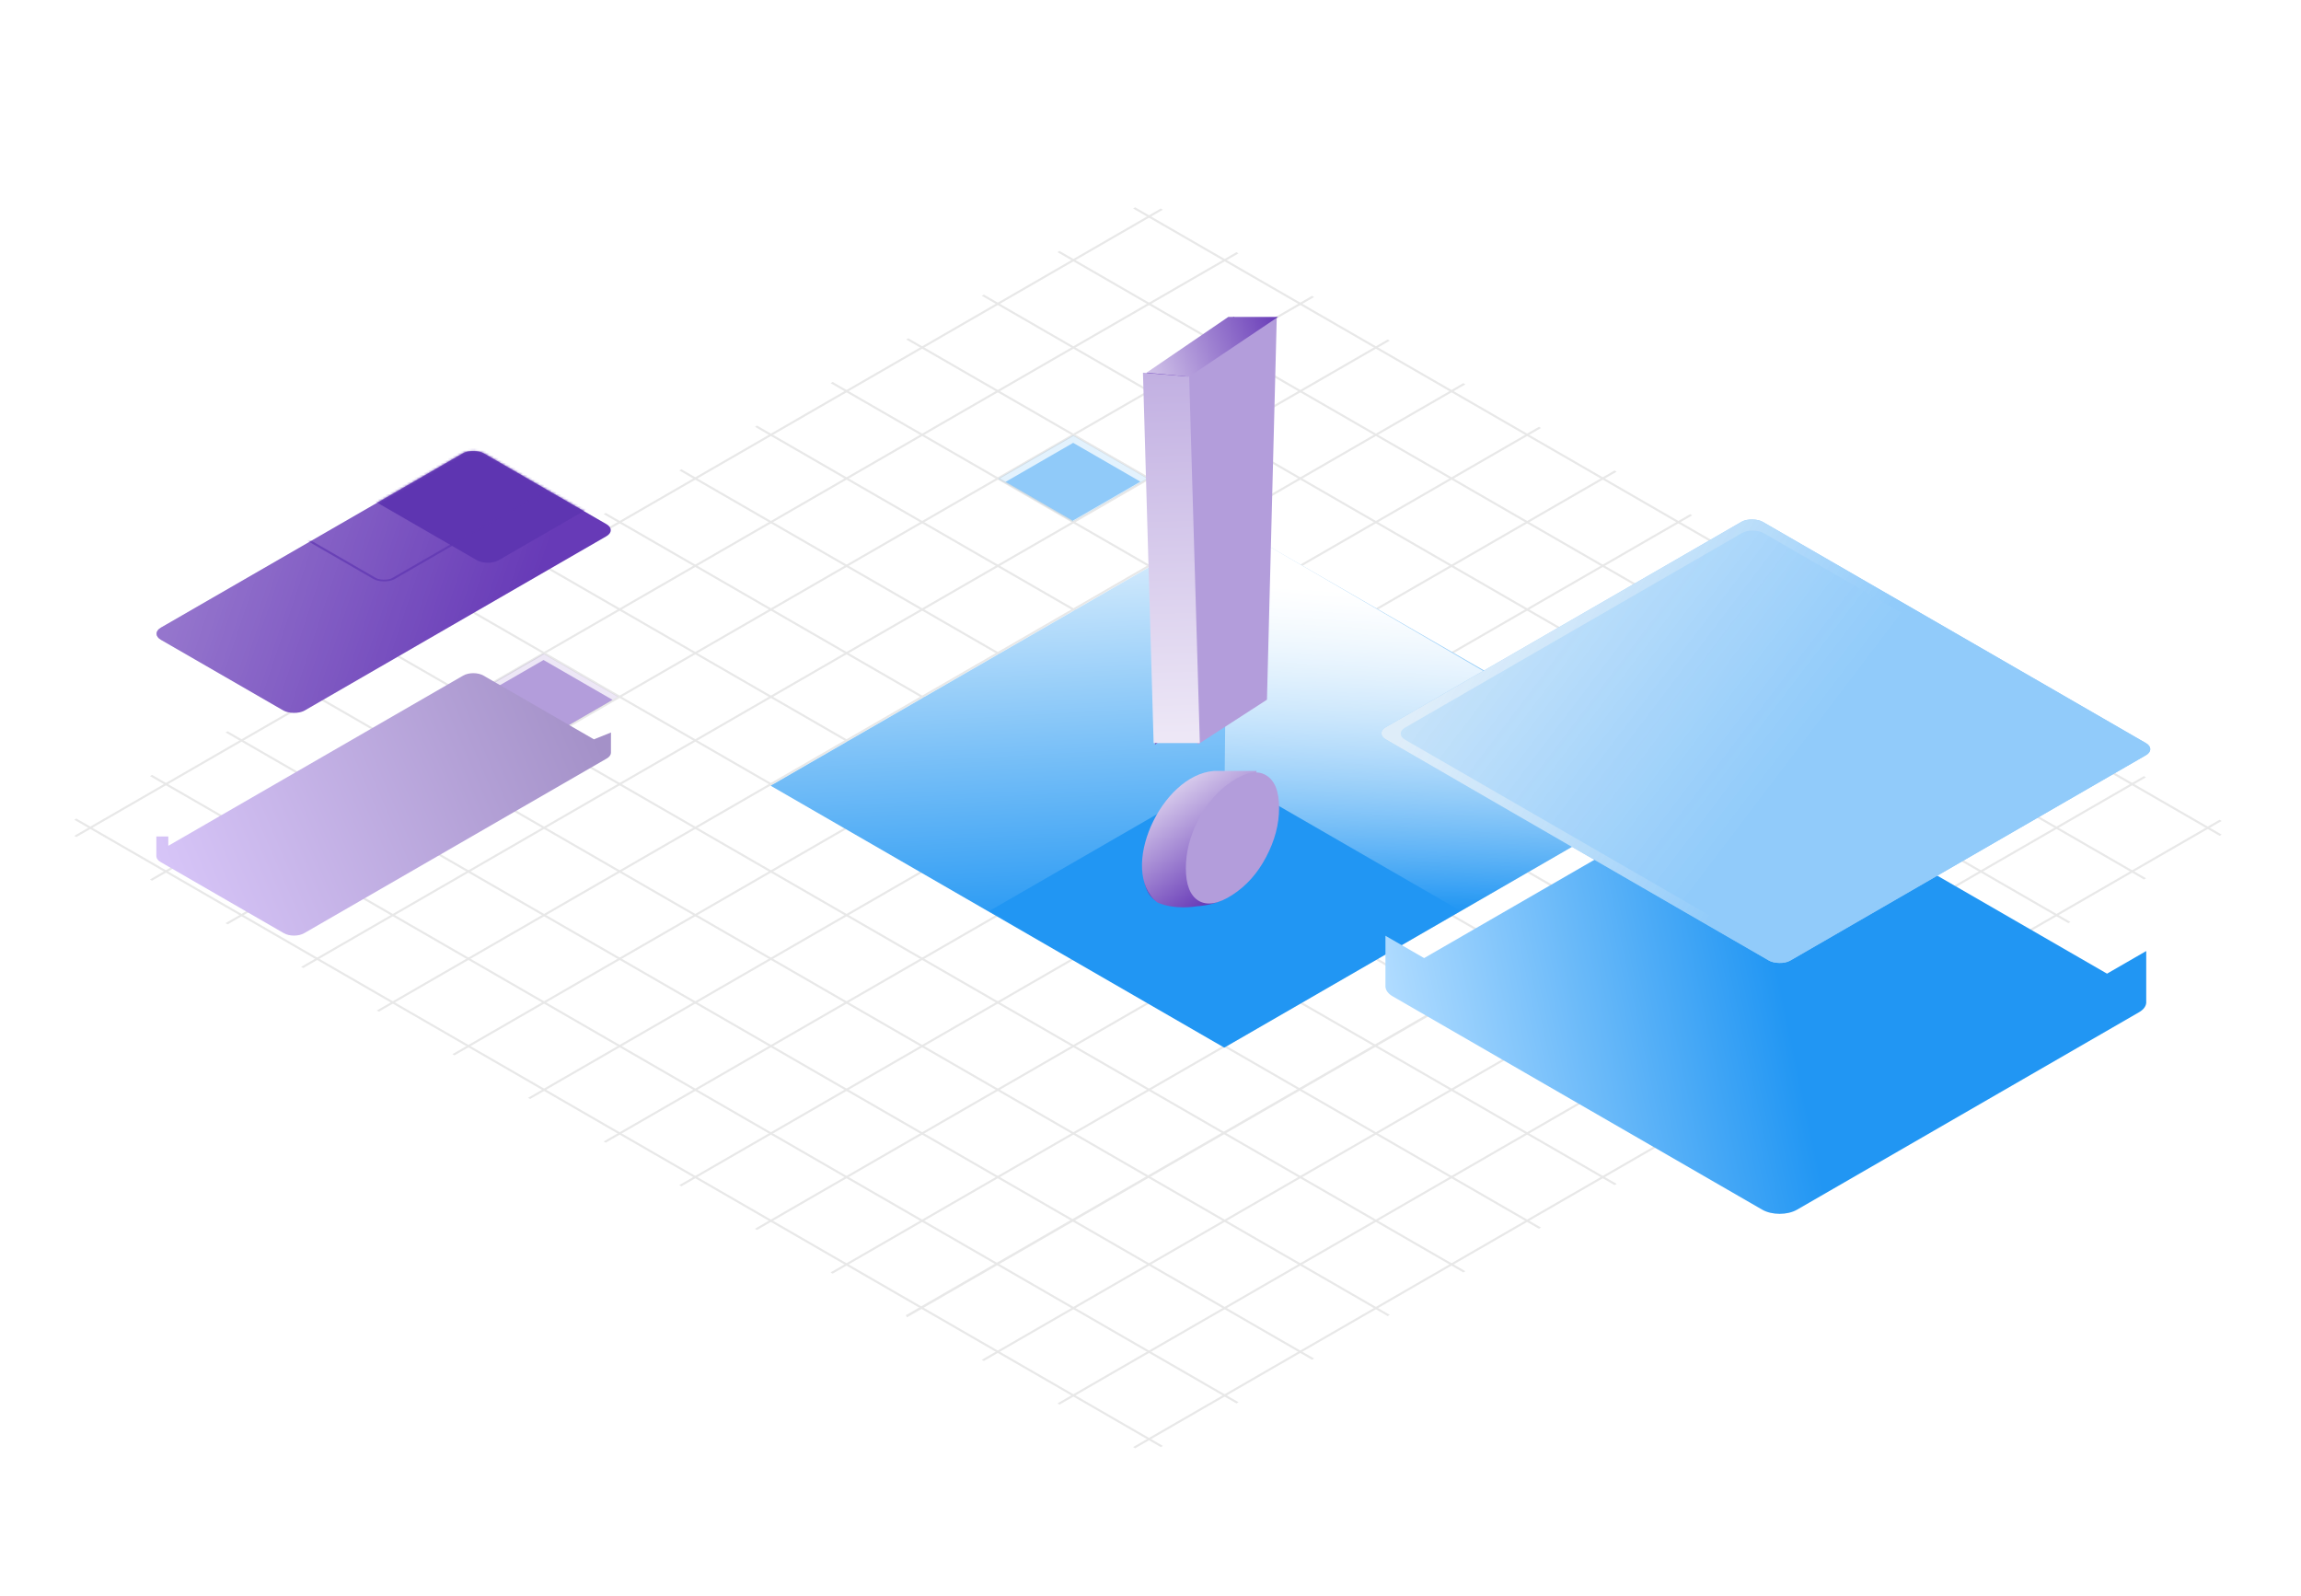 <svg width="953" height="661" viewBox="0 0 953 661" fill="none" xmlns="http://www.w3.org/2000/svg">
    <rect width="35.867" height="35.643" transform="matrix(0.866 -0.5 0.866 0.5 194.071 288.629)" fill="#EDE7F6" />
    <rect width="33.204" height="32.996" transform="matrix(0.866 -0.5 0.866 0.5 196.362 289.951)" fill="#B39DDB" />
    <rect width="35.867" height="35.643" transform="matrix(0.866 -0.5 0.866 0.5 694.468 324.547)" fill="#EDE7F6" />
    <rect width="33.204" height="32.996" transform="matrix(0.866 -0.5 0.866 0.5 696.76 325.869)" fill="#B39DDB" />
    <rect width="35.963" height="35.738" transform="matrix(0.866 -0.5 0.866 0.5 413.304 198.258)" fill="#E3F2FD" />
    <rect width="32.336" height="32.134" transform="matrix(0.866 -0.5 0.866 0.5 416.469 199.574)" fill="#90CAF9" />
    <g opacity="0.09">
        <line y1="-0.5" x2="519.623" y2="-0.5" transform="matrix(0.866 -0.5 -0.866 -0.5 30.765 346.168)" stroke="black" />
        <line y1="-0.5" x2="519.623" y2="-0.5" transform="matrix(-0.866 -0.5 -0.866 0.5 480.767 599.326)" stroke="black" />
        <line y1="-0.5" x2="519.623" y2="-0.5" transform="matrix(0.866 -0.5 -0.866 -0.5 62.087 364.252)" stroke="black" />
        <line y1="-0.5" x2="519.623" y2="-0.5" transform="matrix(-0.866 -0.5 -0.866 0.5 512.09 581.24)" stroke="black" />
        <line y1="-0.5" x2="519.623" y2="-0.5" transform="matrix(0.866 -0.5 -0.866 -0.5 93.41 382.334)" stroke="black" />
        <line y1="-0.5" x2="519.623" y2="-0.5" transform="matrix(-0.866 -0.5 -0.866 0.5 543.413 563.16)" stroke="black" />
        <line y1="-0.5" x2="519.623" y2="-0.5" transform="matrix(0.866 -0.5 -0.866 -0.5 124.733 400.418)" stroke="black" />
        <line y1="-0.5" x2="519.623" y2="-0.5" transform="matrix(-0.866 -0.5 -0.866 0.5 574.735 545.074)" stroke="black" />
        <line y1="-0.5" x2="519.623" y2="-0.5" transform="matrix(0.866 -0.5 -0.866 -0.5 156.055 418.5)" stroke="black" />
        <line y1="-0.5" x2="519.623" y2="-0.5" transform="matrix(-0.866 -0.5 -0.866 0.5 606.058 526.994)" stroke="black" />
        <line y1="-0.5" x2="519.623" y2="-0.5" transform="matrix(0.866 -0.5 -0.866 -0.5 187.378 436.584)" stroke="black" />
        <line y1="-0.5" x2="519.623" y2="-0.5" transform="matrix(-0.866 -0.5 -0.866 0.5 637.381 508.91)" stroke="black" />
        <line y1="-0.5" x2="519.623" y2="-0.5" transform="matrix(0.866 -0.5 -0.866 -0.5 218.701 454.666)" stroke="black" />
        <line y1="-0.5" x2="519.623" y2="-0.5" transform="matrix(-0.866 -0.5 -0.866 0.5 668.703 490.828)" stroke="black" />
        <line y1="-0.5" x2="519.623" y2="-0.5" transform="matrix(0.866 -0.5 -0.866 -0.5 250.023 472.746)" stroke="black" />
        <line y1="-0.5" x2="519.623" y2="-0.5" transform="matrix(-0.866 -0.5 -0.866 0.5 700.026 472.742)" stroke="black" />
        <line y1="-0.5" x2="519.623" y2="-0.5" transform="matrix(0.866 -0.5 -0.866 -0.5 281.333 490.828)" stroke="black" />
        <line y1="-0.5" x2="519.623" y2="-0.5" transform="matrix(-0.866 -0.5 -0.866 0.5 731.349 454.662)" stroke="black" />
        <line y1="-0.5" x2="519.623" y2="-0.5" transform="matrix(0.866 -0.5 -0.866 -0.5 312.656 508.91)" stroke="black" />
        <line y1="-0.5" x2="519.623" y2="-0.5" transform="matrix(-0.866 -0.5 -0.866 0.5 762.671 436.578)" stroke="black" />
        <line y1="-0.5" x2="519.623" y2="-0.5" transform="matrix(0.866 -0.5 -0.866 -0.5 343.979 526.994)" stroke="black" />
        <line y1="-0.5" x2="519.623" y2="-0.5" transform="matrix(-0.866 -0.5 -0.866 0.5 793.994 418.496)" stroke="black" />
        <path d="M375.423 545.145L825.438 285.347" stroke="black" />
        <line y1="-0.5" x2="519.623" y2="-0.5" transform="matrix(-0.866 -0.5 -0.866 0.5 825.316 400.412)" stroke="black" />
        <line y1="-0.5" x2="519.623" y2="-0.5" transform="matrix(0.866 -0.5 -0.866 -0.5 406.624 563.16)" stroke="black" />
        <line y1="-0.5" x2="519.623" y2="-0.5" transform="matrix(-0.866 -0.5 -0.866 0.5 856.639 382.332)" stroke="black" />
        <line y1="-0.5" x2="519.623" y2="-0.5" transform="matrix(0.866 -0.5 -0.866 -0.5 437.947 581.24)" stroke="black" />
        <line y1="-0.5" x2="519.623" y2="-0.5" transform="matrix(-0.866 -0.5 -0.866 0.5 887.962 364.246)" stroke="black" />
        <line y1="-0.5" x2="519.623" y2="-0.5" transform="matrix(0.866 -0.5 -0.866 -0.5 469.269 599.326)" stroke="black" />
        <line y1="-0.5" x2="519.623" y2="-0.5" transform="matrix(-0.866 -0.5 -0.866 0.5 919.284 346.166)" stroke="black" />
    </g>
    <rect width="218.324" height="216.96" transform="matrix(0.866 -0.5 0.866 0.5 319.167 325.41)" fill="url(#paint0_linear_2620_15161)" />
    <path d="M508.32 216.254L696.141 325.483L588.244 387.424L506.988 342.8L508.32 216.254Z" fill="url(#paint1_linear_2620_15161)" />
    <rect width="112.665" height="111.961" transform="matrix(0.866 -0.5 0.866 0.5 409.797 377.268)" fill="#2196F3" />
    <g filter="url(#filter0_d_2620_15161)">
        <path d="M589.827 312.802L573.809 303.555V324.913L573.84 324.895C574.005 326.26 574.992 327.598 576.799 328.641L729.862 417.006C733.841 419.302 740.291 419.302 744.27 417.006L885.928 335.225C888.053 333.998 889.043 332.364 888.898 330.758V309.878L872.665 319.25L732.865 238.543C728.886 236.246 722.436 236.246 718.457 238.543L589.827 312.802Z" fill="url(#paint2_linear_2620_15161)" />
    </g>
    <rect width="180.206" height="193.375" rx="5" transform="matrix(0.866 -0.5 0.866 0.5 569.595 303.688)" fill="#90CAF9" />
    <rect width="180.206" height="193.375" rx="5" transform="matrix(0.866 -0.5 0.866 0.5 569.595 303.688)" fill="url(#paint3_linear_2620_15161)" />
    <rect width="171.301" height="183.819" rx="5" transform="matrix(0.866 -0.5 0.866 0.5 577.589 303.852)" fill="url(#paint4_linear_2620_15161)" />
    <g filter="url(#filter1_d_2620_15161)">
        <path d="M69.703 266.302V262.44H64.755V270.634L64.766 270.64C64.791 271.503 65.374 272.361 66.515 273.02L117.548 302.481C119.88 303.828 123.662 303.828 125.995 302.481L251.29 230.147C252.402 229.505 252.984 228.673 253.036 227.832L253.037 227.832L253.037 227.815C253.041 227.746 253.041 227.676 253.037 227.607L253.046 219.364L245.989 222.21L200.258 195.809C197.925 194.462 194.143 194.462 191.81 195.809L69.703 266.302Z" fill="url(#paint5_linear_2620_15161)" />
    </g>
    <rect width="154.43" height="68.681" rx="5" transform="matrix(0.866 -0.5 0.866 0.5 62.291 262.453)" fill="#673AB7" />
    <rect width="154.43" height="68.681" rx="5" transform="matrix(0.866 -0.5 0.866 0.5 62.291 262.453)" fill="url(#paint6_linear_2620_15161)" fill-opacity="0.3" />
    <mask id="mask0_2620_15161" style="mask-type:alpha" maskUnits="userSpaceOnUse" x="64" y="186" width="189" height="110">
        <rect width="154.43" height="68.681" rx="5" transform="matrix(0.866 -0.5 0.866 0.5 62.291 262.453)" fill="#673AB7" />
    </mask>
    <g mask="url(#mask0_2620_15161)"></g>
    <mask id="mask1_2620_15161" style="mask-type:alpha" maskUnits="userSpaceOnUse" x="64" y="186" width="189" height="110">
        <rect width="154.43" height="68.681" rx="5" transform="matrix(0.866 -0.5 0.866 0.5 62.291 262.453)" fill="#673AB7" />
    </mask>
    <g mask="url(#mask1_2620_15161)">
        <rect width="85.749" height="85.749" rx="5" transform="matrix(0.866 -0.5 0.866 0.5 127.754 191.746)" fill="#5E35B1" />
        <rect opacity="0.7" x="0.866" width="84.749" height="84.749" rx="4.5" transform="matrix(0.866 -0.5 0.866 0.5 84.932 199.898)" stroke="#5E35B1" />
    </g>
    <g filter="url(#filter2_d_2620_15161)">
        <path d="M507.066 205.784L478.375 224.339L474.311 70.948L511.131 47.135L507.066 205.784ZM492.721 239.493C498.539 235.73 503.201 234.931 506.708 237.096C510.294 239.21 512.087 243.72 512.087 250.626C512.087 257.43 510.294 264.208 506.708 270.96C503.201 277.661 498.539 282.892 492.721 286.655C486.983 290.366 482.32 291.165 478.734 289.052C475.227 286.887 473.474 282.402 473.474 275.599C473.474 268.795 475.227 262.043 478.734 255.342C482.32 248.487 486.983 243.204 492.721 239.493Z" fill="#673AB7" />
        <path d="M479.265 289.722C463.067 276.527 480.736 236.942 502.823 235.293H520.492C517.547 244.639 510.774 265.312 507.24 273.229C505.562 276.988 517.547 289.722 495.46 291.372C495.46 291.372 486.627 293.021 479.265 289.722Z" fill="url(#paint7_linear_2620_15161)" />
        <path d="M524.735 205.784L496.044 224.339L491.98 70.948L528.8 47.135L524.735 205.784ZM510.39 239.493C516.208 235.73 520.87 234.931 524.377 237.096C527.963 239.21 529.756 243.72 529.756 250.626C529.756 257.43 527.963 264.208 524.377 270.96C520.87 277.661 516.208 282.892 510.39 286.655C504.652 290.366 499.989 291.165 496.403 289.052C492.896 286.887 491.143 282.402 491.143 275.599C491.143 268.795 492.896 262.043 496.403 255.342C499.989 248.487 504.652 243.204 510.39 239.493Z" fill="#B39DDB" />
        <path d="M508.712 47.264H529.326L492.516 72.004L474.847 70.355L508.712 47.264Z" fill="url(#paint8_linear_2620_15161)" />
        <path d="M477.792 223.747L473.375 70.356L492.516 72.005L496.933 223.747H477.792Z" fill="url(#paint9_linear_2620_15161)" />
    </g>
    <defs>
        <filter id="filter0_d_2620_15161" x="509.809" y="236.82" width="443.103" height="329.908" filterUnits="userSpaceOnUse" color-interpolation-filters="sRGB">
            <feFlood flood-opacity="0" result="BackgroundImageFix" />
            <feColorMatrix in="SourceAlpha" type="matrix" values="0 0 0 0 0 0 0 0 0 0 0 0 0 0 0 0 0 0 127 0" result="hardAlpha" />
            <feOffset dy="84" />
            <feGaussianBlur stdDeviation="32" />
            <feColorMatrix type="matrix" values="0 0 0 0 0.129 0 0 0 0 0.588 0 0 0 0 0.953 0 0 0 0.2 0" />
            <feBlend mode="normal" in2="BackgroundImageFix" result="effect1_dropShadow_2620_15161" />
            <feBlend mode="normal" in="SourceGraphic" in2="effect1_dropShadow_2620_15161" result="shape" />
        </filter>
        <filter id="filter1_d_2620_15161" x="0.755" y="194.799" width="316.291" height="256.691" filterUnits="userSpaceOnUse" color-interpolation-filters="sRGB">
            <feFlood flood-opacity="0" result="BackgroundImageFix" />
            <feColorMatrix in="SourceAlpha" type="matrix" values="0 0 0 0 0 0 0 0 0 0 0 0 0 0 0 0 0 0 127 0" result="hardAlpha" />
            <feOffset dy="84" />
            <feGaussianBlur stdDeviation="32" />
            <feColorMatrix type="matrix" values="0 0 0 0 0.404 0 0 0 0 0.227 0 0 0 0 0.718 0 0 0 0.2 0" />
            <feBlend mode="normal" in2="BackgroundImageFix" result="effect1_dropShadow_2620_15161" />
            <feBlend mode="normal" in="SourceGraphic" in2="effect1_dropShadow_2620_15161" result="shape" />
        </filter>
        <filter id="filter2_d_2620_15161" x="410.972" y="47.135" width="180.784" height="390.648" filterUnits="userSpaceOnUse" color-interpolation-filters="sRGB">
            <feFlood flood-opacity="0" result="BackgroundImageFix" />
            <feColorMatrix in="SourceAlpha" type="matrix" values="0 0 0 0 0 0 0 0 0 0 0 0 0 0 0 0 0 0 127 0" result="hardAlpha" />
            <feOffset dy="84" />
            <feGaussianBlur stdDeviation="31" />
            <feColorMatrix type="matrix" values="0 0 0 0 0.129 0 0 0 0 0.588 0 0 0 0 0.953 0 0 0 0.1 0" />
            <feBlend mode="normal" in2="BackgroundImageFix" result="effect1_dropShadow_2620_15161" />
            <feBlend mode="normal" in="SourceGraphic" in2="effect1_dropShadow_2620_15161" result="shape" />
        </filter>
        <linearGradient id="paint0_linear_2620_15161" x1="107.477" y1="215.526" x2="259.064" y2="32.066" gradientUnits="userSpaceOnUse">
            <stop stop-color="#2196F3" />
            <stop offset="1" stop-color="#E3F2FD" />
        </linearGradient>
        <linearGradient id="paint1_linear_2620_15161" x1="556.275" y1="244.893" x2="545.618" y2="370.107" gradientUnits="userSpaceOnUse">
            <stop stop-color="white" />
            <stop offset="1" stop-color="white" stop-opacity="0" />
        </linearGradient>
        <linearGradient id="paint2_linear_2620_15161" x1="731.361" y1="294.55" x2="573.809" y2="327.774" gradientUnits="userSpaceOnUse">
            <stop stop-color="#2196F3" />
            <stop offset="1" stop-color="#B1DCFF" />
        </linearGradient>
        <linearGradient id="paint3_linear_2620_15161" x1="1.52" y1="8.105" x2="61.359" y2="127.789" gradientUnits="userSpaceOnUse">
            <stop stop-color="#FAFAFA" stop-opacity="0.74" />
            <stop offset="1" stop-color="#91CBFA" />
        </linearGradient>
        <linearGradient id="paint4_linear_2620_15161" x1="-56.059" y1="-135.634" x2="44.681" y2="122.629" gradientUnits="userSpaceOnUse">
            <stop stop-color="#FAFAFA" stop-opacity="0.74" />
            <stop offset="1" stop-color="#91CBFA" />
        </linearGradient>
        <linearGradient id="paint5_linear_2620_15161" x1="246.364" y1="219.395" x2="74.106" y2="293.607" gradientUnits="userSpaceOnUse">
            <stop stop-color="#A491C8" />
            <stop offset="1" stop-color="#D7C5F8" />
        </linearGradient>
        <linearGradient id="paint6_linear_2620_15161" x1="10.861" y1="-0.194" x2="76.189" y2="96.309" gradientUnits="userSpaceOnUse">
            <stop stop-color="white" />
            <stop offset="1" stop-color="white" stop-opacity="0" />
        </linearGradient>
        <linearGradient id="paint7_linear_2620_15161" x1="473.375" y1="240.241" x2="506.093" y2="286.358" gradientUnits="userSpaceOnUse">
            <stop stop-color="#EDE7F6" />
            <stop offset="1" stop-color="#673AB7" />
        </linearGradient>
        <linearGradient id="paint8_linear_2620_15161" x1="529.326" y1="45.614" x2="459.53" y2="71.35" gradientUnits="userSpaceOnUse">
            <stop stop-color="#673AB7" />
            <stop offset="0" stop-color="#673AB7" />
            <stop offset="1" stop-color="#EDE7F6" />
        </linearGradient>
        <linearGradient id="paint9_linear_2620_15161" x1="485.154" y1="220.449" x2="479.612" y2="19.256" gradientUnits="userSpaceOnUse">
            <stop stop-color="#EDE7F6" />
            <stop offset="1" stop-color="#B39DDB" />
        </linearGradient>
    </defs>
</svg>